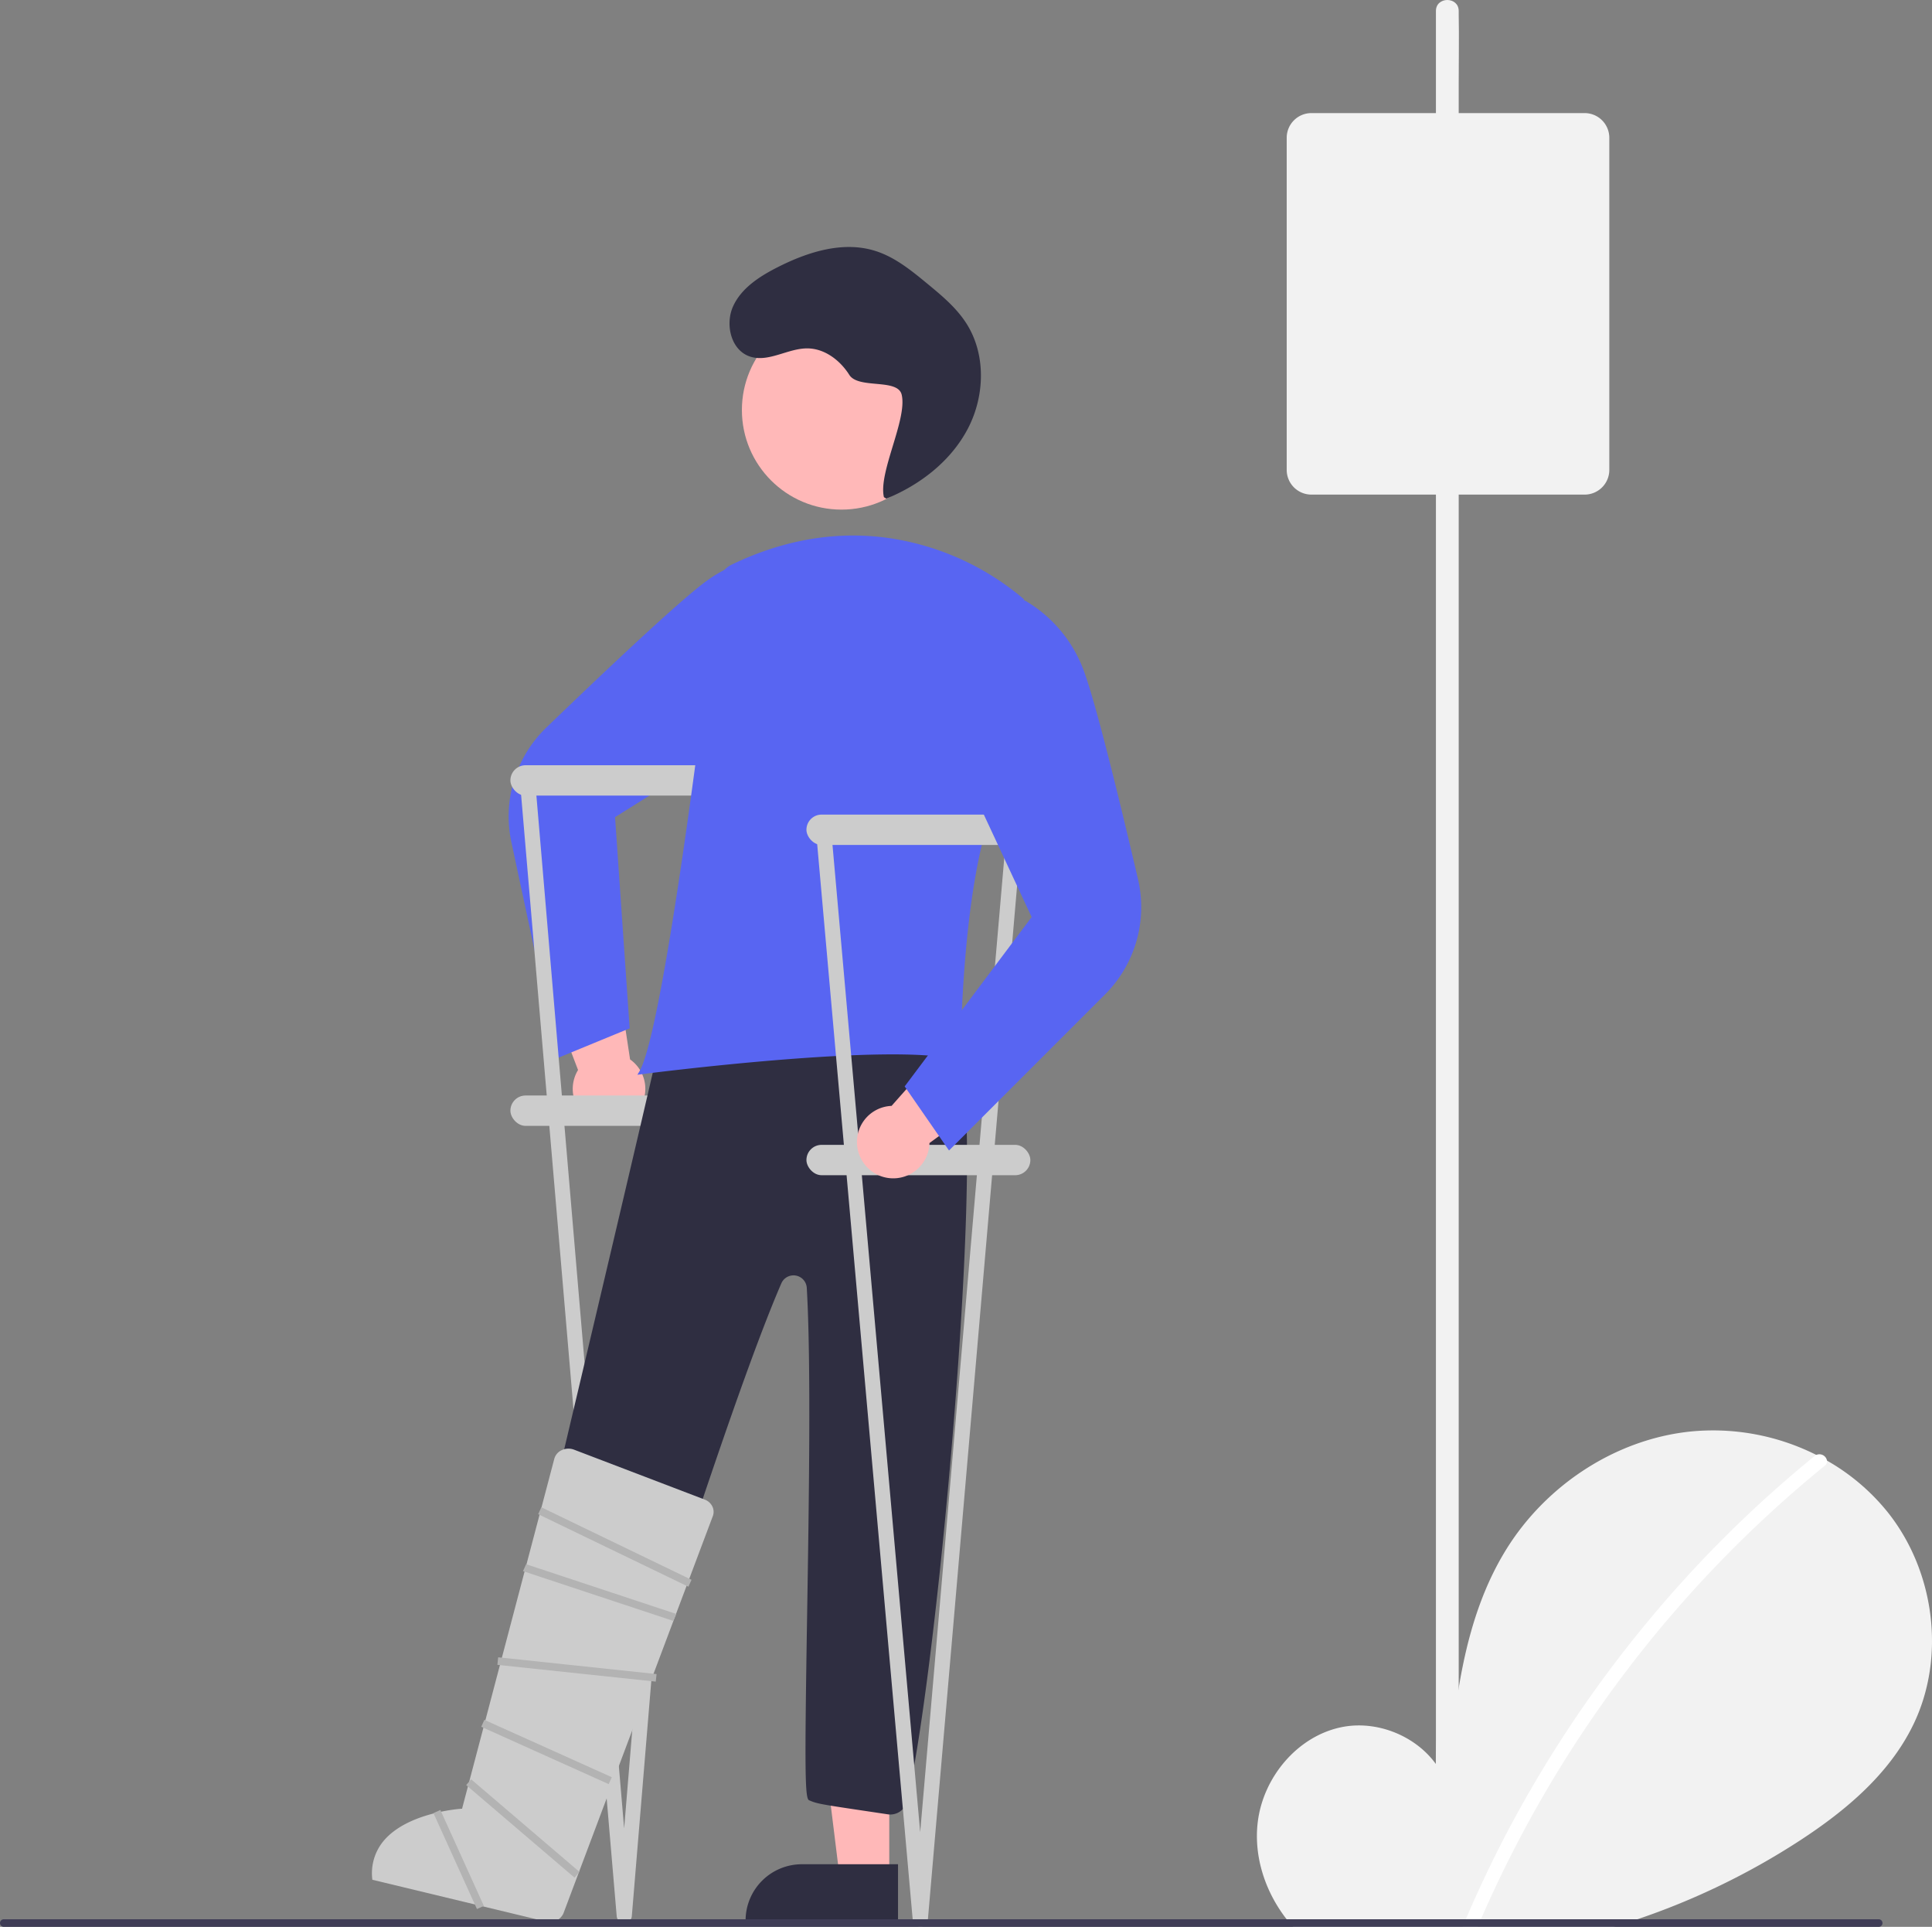 <svg xmlns="http://www.w3.org/2000/svg" data-name="Layer 1" width="509.046" height="507.583"><rect width="100%" height="100%" fill="#808080" stroke="none"/><path d="M504.17 454.213c-6.3 13.08-17.91 22.81-30.08 30.72a189.914 189.914 0 01-42.66 20.65c-2.06.71-4.14 1.37-6.23 2h-84.51c-.59-.64-1.15-1.31-1.68-2-5.66-7.25-8.72-16.54-7.61-25.64 1.43-11.69 10.31-22.43 21.81-24.91 11.51-2.49 24.63 4.38 28.13 15.63 1.92-21.68 4.14-44.26 15.66-62.72 10.44-16.71 28.51-28.67 48.09-30.81a60.558 60.558 0 0133.48 6.13c.95.48 1.89.98 2.81 1.5a56.015 56.015 0 0116.14 13.77c12.21 15.46 15.2 37.93 6.65 55.68z" fill="#f2f2f2"/><path d="M480.76 386.133a317.08 317.08 0 00-90.56 119.45c-.29.66-.58 1.33-.86 2h-3.98c.28-.67.56-1.34.85-2 3.85-9 8.1-17.84 12.77-26.45a321.861 321.861 0 0134.91-51.66 316.97 316.97 0 0144.26-43.95 1.93 1.93 0 01.42-.26 2.032 2.032 0 012.81 1.5 1.478 1.478 0 01-.62 1.37z" fill="#fff"/><path d="M167.214 293.587a9.497 9.497 0 00-1.203-14.513l-4.796-31.62-19.702 6.201 10.793 28.21a9.549 9.549 0 0014.908 11.722z" fill="#ffb8b8"/><path d="M146.919 278.711l-12.153-56.756a32.5 32.5 0 019.281-30.393c15.556-14.99 35.55-33.885 42.455-38.772a35.606 35.606 0 0122.277-6.576l.166.018 10.454 9.88-22.773 37.489-34.571 21.66 3.847 55.63z" fill="#5865f2"/><rect x="134.48" y="201.583" width="59" height="8" rx="4" fill="#ccc"/><rect x="134.48" y="288.583" width="59" height="8" rx="4" fill="#ccc"/><path d="M164.48 506.583a2 2 0 01-1.992-1.823l-25.496-299a2 2 0 113.984-.354l23.475 276.252L187.26 205.41a2 2 0 113.985.344l-24.771 299a2 2 0 01-1.99 1.828z" fill="#ccc"/><circle cx="221.715" cy="108.007" r="26.239" fill="#ffb8b8"/><path fill="#ffb8b8" d="M143.516 494.591l-12.478-3.977 9.402-50.025 18.418 5.87-15.342 48.132z"/><path d="M142.822 505.66l-40.172-12.805.332-1.043a15.829 15.829 0 0119.864-10.262l25.109 8.004z" fill="#2f2e41"/><path fill="#ffb8b8" d="M234.305 494.332h-13.097l-6.233-50.518h19.33v50.518z"/><path d="M196.45 505.994h40.162V491.09h-25.354a14.826 14.826 0 00-14.809 14.81zM233.922 477.938l-4.42-.66c-13.407-1.997-14.21-2.117-16.339-3.051-1.087-.478-1.163-7.693-.51-48.256.478-29.774 1.075-66.83-.083-86.723a3.5 3.5 0 00-6.703-1.18c-9.976 23.037-26.712 74.59-37.787 108.704-3.852 11.866-6.895 21.239-8.82 26.857a4.524 4.524 0 01-5.354 2.898c-9.114-2.278-8.504-3.247-21.485-6.604a4.489 4.489 0 01-3.282-5.282c2.348-11.072 45.314-190.6 48.603-207.666a4.502 4.502 0 015.305-3.571c9.674 1.949 15.56 4.017 25.12 6.016 10.315 2.158 20.982 4.39 31.386 6.472a4.463 4.463 0 012.619 1.605c2.574 3.252 6.392 5.077 10.434 7.01 2.724 1.302-3.45 1.185-1.077 3.063 9.61 7.608-4.21 162.088-12.56 196.978a4.515 4.515 0 01-5.047 3.39zM232.898 130.967c-1.532-6.5 6.212-20.487 4.68-26.987-1.037-4.402-11.388-1.41-13.804-5.233s-6.461-6.921-10.984-6.972c-5.198-.058-10.313 3.798-15.237 2.131-4.978-1.685-6.57-8.503-4.368-13.276s6.942-7.814 11.627-10.197c7.978-4.059 17.266-7.023 25.805-4.337 5.161 1.623 9.477 5.14 13.653 8.58 3.807 3.136 7.678 6.342 10.339 10.495 5.213 8.135 4.899 19.095.444 27.669s-12.574 14.865-21.519 18.517" fill="#2f2e41"/><path d="M168.47 282.233c2.832-4.73 7.132-26.897 12.434-64.103 3.61-25.4 6.755-51.206 8.316-64.389a6.339 6.339 0 013.56-5.001q1.518-.734 3.02-1.388c12.922-5.621 26.019-7.484 38.923-5.536a70.619 70.619 0 0134.92 15.91l.117.112.03.158c.056.293 5.476 29.498-5.625 49.23-10.948 19.468-11.076 71.026-11.076 71.544v.663l-.637-.182c-17.032-4.866-82.825 3.648-83.488 3.735l-1.025.133z" fill="#5865f2"/><rect x="212.48" y="214.583" width="59" height="8" rx="4" fill="#ccc"/><rect x="212.48" y="301.583" width="59" height="8" rx="4" fill="#ccc"/><path d="M242.48 507.583a2 2 0 01-1.992-1.823l-25.496-287a2 2 0 113.984-.354l23.475 264.252L265.26 218.41a2 2 0 013.985.344l-24.771 287a2 2 0 01-1.99 1.828z" fill="#ccc"/><path d="M226.013 302.85a9.497 9.497 0 018.896-11.53l21.208-23.938 13.17 15.91-24.39 17.818a9.549 9.549 0 01-18.884 1.74z" fill="#ffb8b8"/><path d="M238.36 286.189l33.458-44.61-17.253-36.97 1.253-43.845 14.144-2.613.15.075a35.606 35.606 0 0115.128 17.624c3.142 7.856 9.659 34.581 14.573 55.619a32.5 32.5 0 01-8.723 30.557l-41.043 41.043z" fill="#5865f2"/><path d="M98.11 495.178l45.773 11.02a3.922 3.922 0 004.555-2.125l39.32-104.542a3.221 3.221 0 00.003-2.546 3.644 3.644 0 00-2.094-1.961l-34.415-13.143a4.139 4.139 0 00-3.374.187 3.511 3.511 0 00-1.84 2.252l-.002.005-24.29 92.138-.36.023c-.14.009-14.065.956-20.327 8.472a13.291 13.291 0 00-2.949 10.22z" fill="#ccc"/><path d="M496 506.583a.997.997 0 01-1 1H1a1 1 0 010-2h494a.997.997 0 011 1z" fill="#3f3d56"/><path fill="#b3b3b3" d="M131.05 438.563l.21-1.989 41.733 4.42-.211 1.989zM126.801 454.875l.82-1.824 33.583 15.11-.82 1.824zM177.384 426.985l-39.583-13.11.821-1.824 39.583 13.11-.821 1.824zM181.384 417.985l-39.583-19.11.821-1.824 39.583 19.11-.821 1.824zM122.832 470.232l1.299-1.521 28.54 24.38-1.3 1.52zM114.207 477.62l1.821-.827 11.46 25.27-1.822.825z"/><path d="M384.34 477.987V22.183c0-6.155.117-12.323 0-18.477-.005-.27 0-.539 0-.808 0-3.86-6-3.867-6 0v455.804c0 6.155-.117 12.323 0 18.477.005.27 0 .539 0 .808 0 3.86 6 3.867 6 0z" fill="#f2f2f2"/><path d="M417.523 130.291h-72a6.508 6.508 0 01-6.5-6.5v-87.5a6.508 6.508 0 016.5-6.5h72a6.508 6.508 0 016.5 6.5v87.5a6.508 6.508 0 01-6.5 6.5z" fill="#f2f2f2"/></svg>